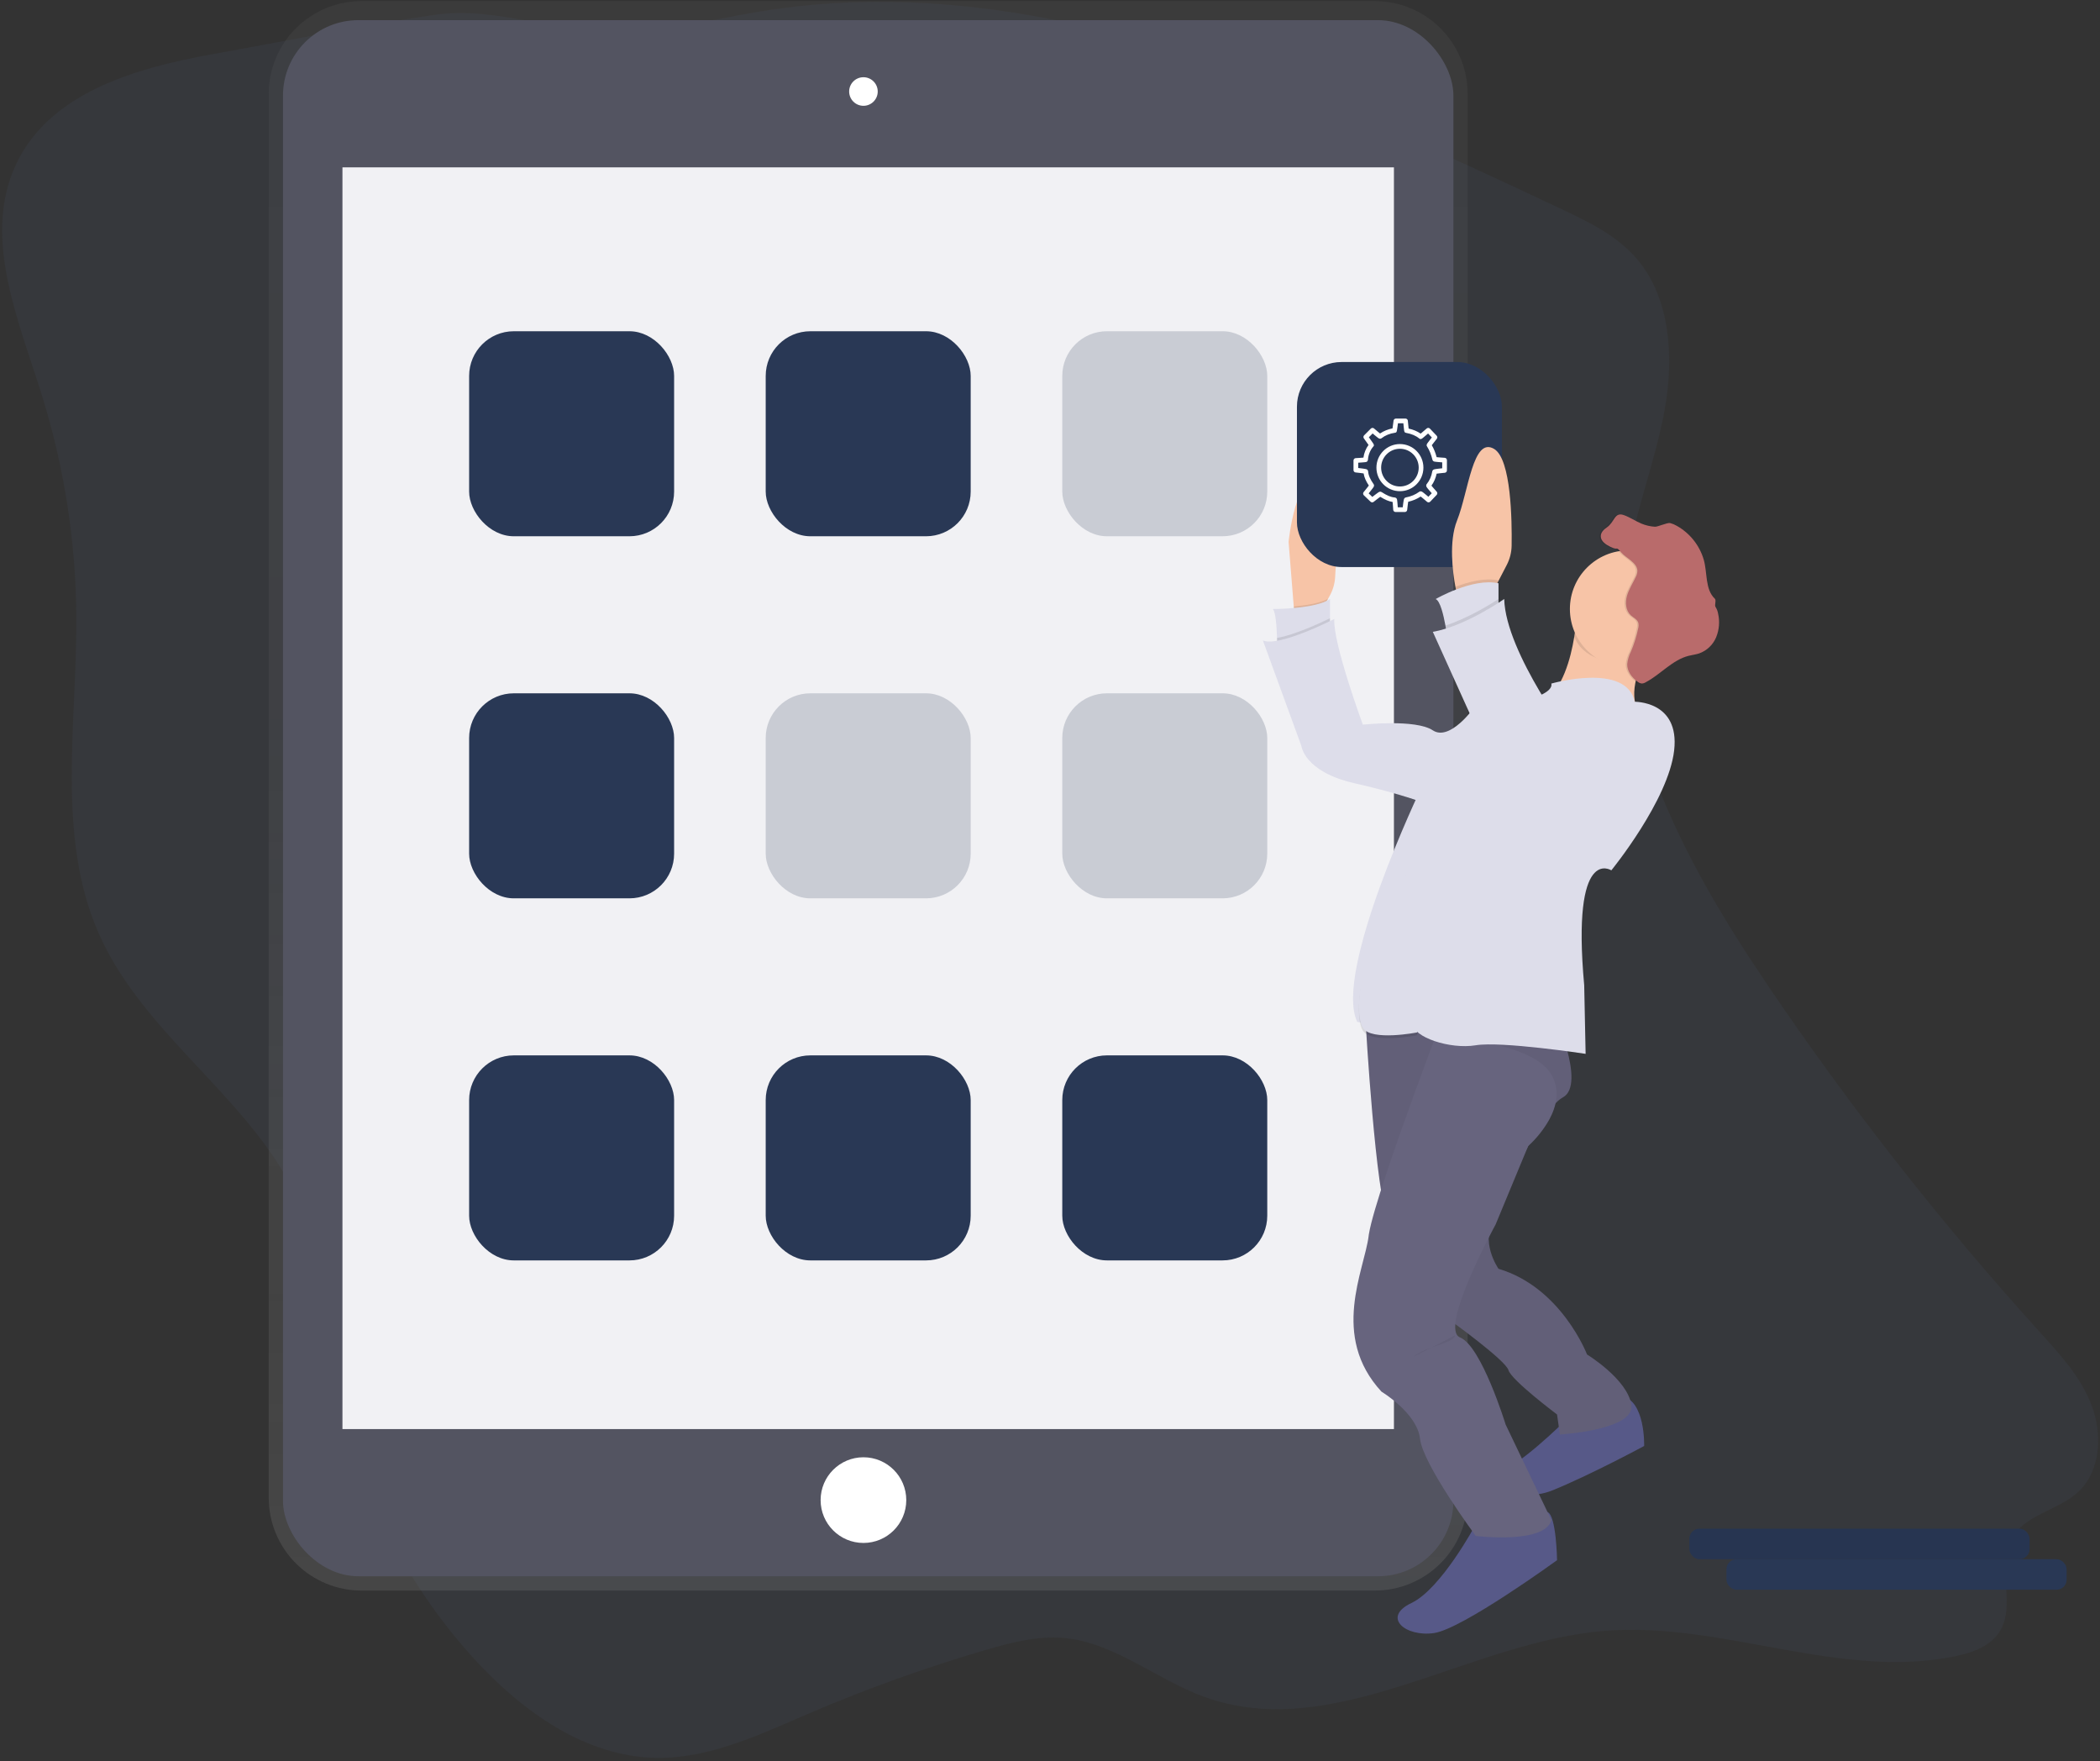 <?xml version="1.0" encoding="UTF-8"?>
<svg width="557px" height="467px" viewBox="0 0 557 467" version="1.1" xmlns="http://www.w3.org/2000/svg" xmlns:xlink="http://www.w3.org/1999/xlink">
    <rect x="0" y="0" width="557" height="467" fill="#333333" stroke="none"/>
    <!-- Generator: Sketch 51.3 (57544) - http://www.bohemiancoding.com/sketch -->
    <title>illustration-signup</title>
    <desc>Created with Sketch.</desc>
    <defs>
        <linearGradient x1="49.999%" y1="99.999%" x2="49.999%" y2="5.94155337e-06%" id="linearGradient-1">
            <stop stop-color="#808080" stop-opacity="0.25" offset="0%"></stop>
            <stop stop-color="#808080" stop-opacity="0.12" offset="54%"></stop>
            <stop stop-color="#808080" stop-opacity="0.1" offset="100%"></stop>
        </linearGradient>
    </defs>
    <g id="Page-1" stroke="none" stroke-width="1" fill="none" fill-rule="evenodd">
        <g id="illustration-signup" fill-rule="nonzero">
            <path d="M56.915,14.261 C36.011,18.003 12.008,24.672 3.551,45.177 C-4.176,63.923 4.893,85.04 10.995,104.44 C17.009,123.592 20.128,143.536 20.25,163.61 C20.406,191.848 14.905,221.624 26.08,247.282 C38.689,276.231 69.894,292.975 80.832,322.647 C85.418,335.089 85.973,348.704 88.16,361.851 C93.007,390.985 106.246,418.5 125.681,439.814 C138.602,453.985 155.428,465.877 174.064,466.16 C188.2,466.38 201.55,459.965 214.645,454.349 C229.922,447.799 245.581,442.179 261.536,437.518 C268.257,435.557 275.18,433.752 282.132,434.365 C295.528,435.522 306.703,445.355 319.416,449.982 C353.871,462.476 389.489,435.325 425.842,432.462 C457.006,430.004 488.309,445.673 518.93,439.131 C523.441,438.165 528.265,436.413 530.631,432.248 C534.546,425.348 529.688,415.799 533.17,408.644 C536.652,401.489 546.051,400.749 551.569,395.306 C557.185,389.765 557.642,380.198 554.779,372.673 C551.916,365.148 546.392,359.156 541.082,353.297 C514.801,324.274 490.604,293.43 468.672,260.995 C446.3,227.917 425.362,189.008 431.655,148.919 C433.83,135.124 439.174,122.069 441.597,108.321 C444.021,94.572 443.026,79.002 434.136,68.625 C428.826,62.425 421.377,58.844 414.147,55.432 C346.717,23.602 274.469,-8.99 201.463,3.058 C189.577,5.018 177.812,8.165 165.787,8.593 C148.383,9.218 132.003,1.438 115.003,3.966 C95.702,6.817 76.199,10.808 56.915,14.261 Z" id="Shape" fill="#50658E" opacity="0.1"></path>
            <path d="M88.16,54.321 C87.153,57.346 78.749,64.304 78.749,64.304 C78.749,64.304 76.193,53.702 77.199,50.672 C78.207,47.637 81.484,45.994 84.519,47.002 C87.554,48.009 89.197,51.287 88.189,54.321 L88.16,54.321 Z" id="Shape" fill="#293855"></path>
            <path d="M100.37,74.328 C99.89,77.48 92.781,85.757 92.781,85.757 C92.781,85.757 88.466,75.739 88.946,72.587 C89.164,70.465 90.533,68.635 92.507,67.826 C94.481,67.017 96.74,67.36 98.384,68.719 C100.029,70.078 100.792,72.231 100.37,74.322 L100.37,74.328 Z" id="Shape" fill="#293855"></path>
            <path d="M87.697,98.812 C90.855,98.349 99.173,91.293 99.173,91.293 C99.173,91.293 89.178,86.92 86.026,87.383 C83.911,87.601 82.086,88.961 81.274,90.925 C80.461,92.889 80.792,95.141 82.134,96.789 C83.477,98.437 85.615,99.216 87.703,98.818 L87.697,98.812 Z" id="Shape" fill="#293855"></path>
            <path d="M364.63,0.293 L95.922,0.293 C89.393,0.284 83.128,2.868 78.505,7.478 C73.882,12.088 71.28,18.346 71.271,24.875 L71.271,397.203 C71.278,403.733 73.88,409.992 78.503,414.603 C83.126,419.215 89.392,421.8 95.922,421.791 L364.63,421.791 C371.158,421.8 377.423,419.215 382.047,414.605 C386.67,409.995 389.272,403.738 389.281,397.209 L389.281,24.869 C389.259,11.276 378.223,0.274 364.63,0.293 Z" id="Shape" fill="url(#linearGradient-1)"></path>
            <rect id="Rectangle-path" fill="#535461" x="75.059" y="5.342" width="310.439" height="412.654" rx="20"></rect>
            <rect id="Rectangle-path" fill="#F1F1F4" x="90.832" y="44.379" width="278.893" height="334.588"></rect>
            <circle id="Oval" fill="#FFFFFF" cx="229.018" cy="24.268" r="3.789"></circle>
            <circle id="Oval" fill="#FFFFFF" cx="229.018" cy="397.805" r="11.36"></circle>
            <rect id="Rectangle-path" fill="#293855" x="124.431" y="87.84" width="54.37" height="54.37" rx="11.85"></rect>
            <rect id="Rectangle-path" fill="#293855" opacity="0.2" transform="translate(308.941, 115.024) rotate(-180) translate(-308.941, -115.024) " x="281.756" y="87.84" width="54.37" height="54.37" rx="11.85"></rect>
            <rect id="Rectangle-path" fill="#293855" x="203.094" y="87.84" width="54.37" height="54.37" rx="11.85"></rect>
            <rect id="Rectangle-path" fill="#293855" x="124.431" y="183.854" width="54.37" height="54.37" rx="11.85"></rect>
            <rect id="Rectangle-path" fill="#293855" opacity="0.2" transform="translate(308.941, 211.039) rotate(-180) translate(-308.941, -211.039) " x="281.756" y="183.854" width="54.37" height="54.37" rx="11.85"></rect>
            <rect id="Rectangle-path" fill="#293855" opacity="0.2" x="203.094" y="183.854" width="54.37" height="54.37" rx="11.85"></rect>
            <rect id="Rectangle-path" fill="#293855" x="124.431" y="279.869" width="54.37" height="54.37" rx="11.85"></rect>
            <rect id="Rectangle-path" fill="#293855" transform="translate(308.941, 307.053) rotate(-180) translate(-308.941, -307.053) " x="281.756" y="279.869" width="54.37" height="54.37" rx="11.85"></rect>
            <rect id="Rectangle-path" fill="#293855" x="203.094" y="279.869" width="54.37" height="54.37" rx="11.85"></rect>
            <path d="M377.007,208.841 C377.007,208.841 353.562,257.743 360,271 C360,271 367.461,272.242 369,273 C370.539,273.758 385.741,200.888 385.741,200.888 L377.007,208.841 Z" id="Shape" fill="#DDDDEA"></path>
            <path d="M391.398,404.277 C391.398,404.277 382.306,421.322 374.353,425.099 C366.4,428.876 372.837,434.192 380.414,433.052 C387.991,431.913 412.99,413.734 412.99,413.734 C412.99,413.734 412.816,401.836 410.439,400.968 C408.062,400.101 391.398,404.277 391.398,404.277 Z" id="Shape" fill="#575988"></path>
            <path d="M415.263,376.629 C415.263,376.629 402.388,389.505 396.702,390.644 C391.016,391.783 401.624,399.355 411.85,395.19 C422.076,391.026 436.091,383.449 436.091,383.449 C436.091,383.449 436.467,371.302 430.029,370.192 C423.592,369.081 415.263,376.629 415.263,376.629 Z" id="Shape" fill="#575988"></path>
            <path d="M362.235,271.331 C362.235,271.331 364.884,317.54 368.297,323.966 C371.709,330.392 384.584,350.098 384.584,350.098 C384.584,350.098 399.357,360.706 400.115,363.355 C400.872,366.004 412.99,375.097 412.99,375.097 L413.747,380.401 C413.747,380.401 433.824,379.244 432.684,372.447 C431.545,365.651 420.943,359.191 420.943,359.191 C420.943,359.191 414.123,341.387 397.46,336.465 C397.46,336.465 392.156,328.888 396.702,322.832 C396.702,322.832 408.068,294.427 414.505,291.02 C420.943,287.613 411.85,267.936 411.85,267.936 L362.235,271.331 Z" id="Shape" fill="#67647E"></path>
            <path d="M362.235,271.331 C362.235,271.331 364.884,317.54 368.297,323.966 C371.709,330.392 384.584,350.098 384.584,350.098 C384.584,350.098 399.357,360.706 400.115,363.355 C400.872,366.004 412.99,375.097 412.99,375.097 L413.747,380.401 C413.747,380.401 433.824,379.244 432.684,372.447 C431.545,365.651 420.943,359.191 420.943,359.191 C420.943,359.191 414.123,341.387 397.46,336.465 C397.46,336.465 392.156,328.888 396.702,322.832 C396.702,322.832 408.068,294.427 414.505,291.02 C420.943,287.613 411.85,267.936 411.85,267.936 L362.235,271.331 Z" id="Shape" fill="#000000" opacity="0.05"></path>
            <path d="M399.351,377.763 L411.497,403.137 C409.606,409.575 391.421,407.302 391.421,407.302 C391.421,407.302 377.407,388.365 376.649,381.546 C375.891,374.726 366.423,369.047 366.423,369.047 C352.79,354.274 361.876,336.853 363.016,327.76 C363.016,327.587 363.068,327.396 363.097,327.182 C364.103,321.086 370.234,303.548 375,290.413 C378.216,281.563 380.813,274.715 380.813,274.715 C380.813,274.715 406.188,275.872 411.469,284.941 C413.898,289.106 412.81,293.438 410.919,296.908 C409.439,299.531 407.549,301.9 405.32,303.924 L396.696,324.712 C396.696,324.712 381.554,352.383 387.257,354.662 C392.96,356.941 399.351,377.763 399.351,377.763 Z" id="Shape" fill="#67647E"></path>
            <path d="M354.12,153.182 C354,154.875 353.511,156.522 352.686,158.005 L352.252,158.786 L350.118,162.633 L343.298,162.633 L343.154,160.84 L341.783,143.696 C341.783,143.696 343.674,124.759 350.118,127.408 C355.283,129.537 354.594,146.553 354.12,153.182 Z" id="Shape" fill="#F7C4A7"></path>
            <path d="M352.252,158.78 L350.118,162.627 L343.298,162.627 L343.154,160.834 C346.329,160.556 350.106,159.978 352.252,158.78 Z" id="Shape" fill="#000000" opacity="0.1"></path>
            <path d="M352.767,158.844 L352.767,167.555 L338.752,171.343 C338.752,171.343 338.752,170.435 338.712,169.174 C338.631,166.514 338.382,162.268 337.613,161.499 C337.618,161.51 348.978,161.51 352.767,158.844 Z" id="Shape" fill="#DDDDEA"></path>
            <path d="M352.767,163.951 L352.767,167.555 L338.752,171.343 C338.752,171.343 338.752,170.435 338.712,169.174 C343.379,168.359 350.118,165.241 352.767,163.951 Z" id="Shape" fill="#000000" opacity="0.1"></path>
            <path d="M434.506,178.325 C431.742,186.307 435.333,189.893 435.333,189.893 C435.333,189.893 401.242,192.166 409.577,186.104 C414.442,182.564 416.599,174.756 417.548,168.879 C417.951,166.441 418.2,163.98 418.294,161.51 C418.294,161.51 445.536,161.111 439.885,168.706 C437.615,171.621 435.801,174.864 434.506,178.325 Z" id="Shape" fill="#F7C4A7"></path>
            <path d="M439.891,168.688 C437.115,172.425 436.207,172.974 435.264,175.67 C434.412,175.814 433.549,175.886 432.684,175.884 C426.189,175.884 419.867,174.548 417.548,168.885 C417.951,166.445 418.2,163.982 418.294,161.51 C418.294,161.51 445.531,161.094 439.891,168.688 Z" id="Shape" fill="#000000" opacity="0.1"></path>
            <circle id="Oval" fill="#F7C4A7" cx="431.927" cy="161.493" r="15.53"></circle>
            <path d="M353.9,164.142 C353.9,164.142 339.128,171.719 334.963,169.822 L345.19,197.851 C345.19,197.851 345.947,204.671 359.204,207.684 C372.461,210.698 378.899,213.364 378.899,213.364 L403.516,184.201 L391.016,187.608 C391.016,187.608 384.579,196.7 380.027,193.67 C375.475,190.639 361.477,192.166 361.477,192.166 C361.477,192.166 353.524,170.586 353.9,164.142 Z" id="Shape" fill="#DDDDEA"></path>
            <path d="M411.474,182.026 C411.474,182.026 431.499,176.3 433.604,186.937 C433.604,186.937 424.35,182.425 411.093,190.407 C410.098,190.986 409.126,191.639 408.201,192.305 C396.534,200.477 388.385,213.127 385.111,227.494 L376.649,264.57 L375.891,274.536 C375.891,274.536 363.745,276.93 361.501,273.339 C359.256,269.747 360.743,257.785 364.15,253.8 C367.556,249.815 372.843,232.654 372.843,232.654 L376.157,222.705 C378.932,214.338 383.341,206.605 389.131,199.957 L389.929,198.991 C394.918,193.004 401.244,188.272 408.397,185.179 C410.335,184.34 411.74,183.282 411.474,182.026 Z" id="Shape" fill="#000000" opacity="0.1"></path>
            <path d="M411.474,181.269 C411.474,181.269 431.499,175.543 433.604,186.179 C433.604,186.179 424.35,181.668 411.093,189.65 C410.098,190.228 409.126,190.882 408.201,191.547 C396.534,199.72 388.385,212.369 385.111,226.737 L376.649,263.812 L375.891,273.778 C375.891,273.778 363.745,276.173 361.501,272.581 C359.256,268.989 360.743,257.028 364.15,253.042 C367.556,249.057 372.86,231.908 372.86,231.908 L376.175,221.959 C378.949,213.592 383.359,205.859 389.148,199.211 L389.946,198.245 C394.935,192.257 401.261,187.526 408.415,184.433 C410.335,183.582 411.74,182.524 411.474,181.269 Z" id="Shape" fill="#DDDDEA"></path>
            <path d="M426.756,145.009 C425.558,144.43 424.205,143.534 424.205,142.198 C424.205,141.22 424.974,140.41 425.784,139.884 C427.947,138.409 427.779,135.743 430.267,136.576 C431.932,137.154 433.384,138.189 435.004,138.86 C436.138,139.329 437.342,139.607 438.567,139.682 C439.342,139.682 440.115,139.743 440.88,139.867 C441.489,140.026 442.073,140.27 442.615,140.59 C446.068,142.522 448.633,145.723 449.764,149.514 C450.794,153.031 450.69,157.196 453.339,159.723 C453.818,160.111 454.26,160.543 454.658,161.013 C454.997,161.539 455.224,162.13 455.323,162.748 C455.8,164.848 455.618,167.043 454.802,169.035 C453.964,171.032 452.325,172.583 450.285,173.31 C449.389,173.605 448.446,173.703 447.532,173.935 C443.182,175.034 440.099,178.851 436.132,180.956 C435.815,181.155 435.452,181.268 435.079,181.286 C434.67,181.24 434.284,181.075 433.968,180.812 C432.436,179.719 431.175,178.018 431.215,176.132 C431.339,174.955 431.682,173.811 432.227,172.76 C433.058,170.793 433.693,168.749 434.125,166.658 C434.262,166.178 434.276,165.671 434.165,165.183 C433.876,164.264 432.858,163.836 432.152,163.182 C430.81,161.939 430.648,159.822 431.146,158.057 C431.643,156.293 432.684,154.737 433.459,153.077 C433.726,152.579 433.882,152.028 433.916,151.464 C433.916,149.248 430.92,148.045 429.659,146.582 C428.017,144.581 429.098,146.166 426.756,145.009 Z" id="Shape" fill="#000000" opacity="0.1"></path>
            <path d="M427.137,145.009 C425.94,144.43 424.587,143.534 424.587,142.198 C424.587,141.22 425.356,140.41 426.166,139.884 C428.329,138.409 428.161,135.743 430.648,136.576 C432.314,137.154 433.766,138.189 435.385,138.86 C436.519,139.329 437.723,139.607 438.948,139.682 C439.729,139.728 442.257,138.525 442.997,138.71 C443.606,138.869 444.19,139.113 444.732,139.433 C448.185,141.365 450.75,144.566 451.881,148.358 C452.911,151.874 452.194,156.27 454.843,158.769 C455.288,159.197 454.681,160.504 455.04,160.984 C455.379,161.51 455.605,162.101 455.705,162.719 C456.182,164.819 456,167.014 455.184,169.007 C454.346,171.003 452.706,172.554 450.667,173.281 C449.77,173.576 448.827,173.674 447.914,173.906 C443.564,175.005 440.481,178.822 436.513,180.927 C436.197,181.126 435.834,181.24 435.461,181.257 C435.052,181.212 434.666,181.047 434.35,180.783 C432.817,179.69 431.556,177.989 431.597,176.104 C431.72,174.926 432.064,173.782 432.609,172.731 C433.439,170.764 434.075,168.72 434.506,166.629 C434.643,166.149 434.657,165.642 434.547,165.154 C434.258,164.235 433.24,163.807 432.534,163.153 C431.192,161.91 431.03,159.793 431.528,158.029 C432.025,156.264 433.066,154.709 433.841,153.048 C434.108,152.55 434.264,151.999 434.298,151.435 C434.298,149.219 431.302,148.016 430.041,146.553 C428.398,144.581 429.48,146.166 427.137,145.009 Z" id="Shape" fill="#B96B6B"></path>
            <path d="M444.05,198.991 C442.534,212.248 427.386,230.803 427.386,230.803 C427.386,230.803 416.778,223.793 420.191,261.284 L420.567,279.464 C420.567,279.464 398.217,276.057 391.404,277.19 C384.59,278.324 374.74,275 374.74,271.511 C374.74,268.021 370.946,223.978 387.257,210.356 C389.258,207.255 391.437,204.271 393.781,201.42 C398.154,196.128 404.1,190.164 409.664,188.695 C410.38,188.502 411.115,188.39 411.856,188.36 C411.856,188.36 428.902,178.891 433.448,186.087 C433.442,186.116 445.56,185.734 444.05,198.991 Z" id="Shape" fill="#DDDDEA"></path>
            <path d="M385.909,354.118 C385.909,354.118 386.285,355.275 381.363,356.767 C376.441,358.259 374.925,359.798 374.925,359.798" id="Shape" fill="#000000" opacity="0.05"></path>
            <rect id="Rectangle-path" fill="#293855" transform="translate(371.185, 123.185) rotate(-180) translate(-371.185, -123.185) " x="344" y="96" width="54.37" height="54.37" rx="11.85"></rect>
            <g id="Symbol" transform="translate(359, 111)" fill="#FFFFFF">
                <path d="M20.768,7.066 C20.895,6.895 21.07,6.666 21.282,6.393 C21.482,6.136 21.666,5.902 21.85,5.67 C21.914,5.588 21.974,5.513 22.027,5.445 C22.059,5.405 22.082,5.376 22.094,5.361 C22.288,5.117 22.273,4.767 22.058,4.542 L20.274,2.666 C20.044,2.424 19.665,2.406 19.413,2.625 C19.398,2.638 19.398,2.638 19.33,2.697 C19.264,2.754 19.19,2.818 19.11,2.887 C18.883,3.083 18.654,3.28 18.439,3.463 C18.175,3.689 17.971,3.86 17.812,3.992 C16.925,3.364 15.854,2.926 14.626,2.654 C14.606,2.484 14.582,2.27 14.556,2.019 C14.55,1.96 14.544,1.9 14.538,1.838 C14.509,1.56 14.48,1.262 14.451,0.963 C14.441,0.859 14.431,0.762 14.423,0.675 C14.414,0.585 14.414,0.585 14.413,0.566 C14.382,0.245 14.113,0 13.791,0 L11.243,0 C10.929,0 10.663,0.233 10.623,0.545 C10.621,0.564 10.621,0.564 10.609,0.652 C10.598,0.738 10.586,0.834 10.572,0.938 C10.534,1.232 10.494,1.527 10.457,1.802 C10.45,1.855 10.45,1.855 10.443,1.908 C10.405,2.185 10.372,2.421 10.345,2.605 C9.131,2.837 8.003,3.294 7.041,3.954 C6.885,3.831 6.684,3.668 6.45,3.473 C6.184,3.251 5.962,3.063 5.742,2.875 C5.665,2.809 5.593,2.748 5.53,2.693 C5.492,2.66 5.464,2.637 5.45,2.624 C5.202,2.41 4.831,2.424 4.599,2.656 L2.815,4.446 C2.6,4.663 2.572,5.003 2.751,5.251 C2.762,5.267 2.762,5.267 2.815,5.341 C2.866,5.412 2.923,5.491 2.984,5.577 C3.16,5.822 3.335,6.067 3.498,6.298 C3.705,6.59 3.866,6.819 3.987,6.994 C3.287,7.928 2.791,9.146 2.636,10.35 C2.602,10.353 2.567,10.356 2.529,10.359 C2.345,10.375 2.125,10.391 1.877,10.408 C1.596,10.427 1.294,10.446 0.992,10.463 C0.887,10.47 0.789,10.475 0.701,10.48 C0.648,10.483 0.61,10.485 0.591,10.486 C0.259,10.504 0,10.778 0,11.11 L0,13.667 C0,13.987 0.242,14.255 0.56,14.288 C0.58,14.29 0.618,14.294 0.671,14.3 C0.76,14.309 0.86,14.32 0.967,14.332 C1.273,14.366 1.579,14.402 1.864,14.437 C2.026,14.457 2.178,14.477 2.315,14.496 C2.456,14.515 2.581,14.533 2.687,14.55 C2.851,15.61 3.314,16.62 4.071,17.757 C3.942,17.93 3.764,18.159 3.549,18.429 C3.33,18.706 3.138,18.944 2.946,19.181 C2.879,19.264 2.816,19.34 2.76,19.409 C2.727,19.45 2.703,19.479 2.69,19.494 C2.483,19.747 2.505,20.116 2.741,20.341 L4.525,22.046 C4.75,22.262 5.1,22.278 5.344,22.084 C5.36,22.072 5.389,22.049 5.429,22.017 C5.498,21.963 5.574,21.903 5.656,21.839 C5.892,21.654 6.129,21.47 6.354,21.298 C6.69,21.041 6.924,20.866 7.098,20.743 C8.354,21.515 9.327,21.951 10.375,22.115 C10.379,22.151 10.383,22.189 10.387,22.229 C10.405,22.417 10.424,22.643 10.444,22.899 C10.466,23.181 10.488,23.484 10.508,23.788 C10.515,23.894 10.522,23.992 10.528,24.081 C10.531,24.134 10.533,24.171 10.535,24.191 C10.555,24.52 10.828,24.777 11.158,24.777 L13.621,24.777 C13.941,24.777 14.209,24.535 14.242,24.216 C14.244,24.197 14.248,24.159 14.254,24.105 C14.263,24.016 14.274,23.917 14.286,23.81 C14.319,23.505 14.355,23.2 14.39,22.916 C14.413,22.732 14.435,22.562 14.456,22.411 C14.475,22.277 14.493,22.158 14.509,22.059 C15.722,21.787 16.843,21.32 17.82,20.669 C17.986,20.796 18.202,20.971 18.455,21.182 C18.488,21.208 18.488,21.208 18.52,21.235 C18.738,21.417 18.968,21.612 19.196,21.807 C19.276,21.875 19.35,21.939 19.416,21.996 C19.455,22.03 19.483,22.054 19.498,22.067 C19.75,22.286 20.13,22.267 20.36,22.025 L22.059,20.235 C22.284,19.998 22.288,19.627 22.068,19.385 C22.055,19.371 22.03,19.344 21.996,19.306 C21.938,19.242 21.874,19.171 21.805,19.094 C21.608,18.873 21.41,18.65 21.226,18.439 C21.197,18.405 21.197,18.405 21.167,18.371 C20.967,18.14 20.798,17.941 20.672,17.784 C21.34,16.856 21.799,15.806 22.051,14.61 C22.121,14.6 22.201,14.589 22.289,14.577 C22.465,14.554 22.671,14.529 22.901,14.504 C23.187,14.473 23.494,14.441 23.801,14.412 C23.909,14.402 24.008,14.393 24.098,14.384 C24.151,14.379 24.189,14.376 24.209,14.374 C24.532,14.346 24.779,14.076 24.779,13.752 L24.779,11.025 C24.779,10.696 24.524,10.423 24.195,10.402 C24.176,10.4 24.138,10.398 24.084,10.394 C23.996,10.388 23.897,10.381 23.791,10.374 C23.487,10.352 23.183,10.33 22.9,10.307 C22.678,10.289 22.479,10.271 22.307,10.255 C22.212,10.246 22.126,10.237 22.05,10.229 C21.729,9.017 21.334,8.045 20.768,7.066 Z M19.454,21.165 L20.316,21.124 C20.301,21.11 20.272,21.085 20.231,21.05 C20.164,20.992 20.089,20.928 20.008,20.859 C19.96,20.817 19.912,20.776 19.863,20.735 L19.454,21.165 Z M5.484,3.537 L4.633,3.568 C4.648,3.581 4.676,3.605 4.715,3.639 C4.78,3.695 4.852,3.757 4.93,3.824 C4.978,3.865 5.027,3.906 5.075,3.947 L5.484,3.537 Z M22.765,13.263 C22.527,13.289 22.312,13.315 22.126,13.339 C21.906,13.368 21.728,13.395 21.595,13.421 C21.51,13.438 21.44,13.454 21.379,13.474 C21.326,13.49 21.278,13.509 21.228,13.537 C21.179,13.564 21.132,13.596 21.085,13.641 C20.993,13.729 20.922,13.844 20.896,13.996 C20.675,15.318 20.186,16.42 19.421,17.367 C19.287,17.534 19.262,17.708 19.289,17.873 C19.3,17.94 19.318,17.995 19.342,18.049 C19.367,18.104 19.396,18.155 19.433,18.211 C19.483,18.288 19.551,18.38 19.639,18.491 C19.783,18.673 19.982,18.91 20.224,19.189 C20.254,19.224 20.254,19.224 20.285,19.259 C20.436,19.433 20.595,19.613 20.756,19.794 L19.863,20.735 C19.679,20.578 19.495,20.423 19.319,20.276 C19.286,20.248 19.286,20.248 19.253,20.221 C18.965,19.982 18.722,19.786 18.536,19.644 C18.422,19.558 18.329,19.491 18.253,19.442 C18.199,19.407 18.15,19.379 18.098,19.356 C18.048,19.333 17.997,19.316 17.936,19.304 C17.775,19.273 17.607,19.288 17.433,19.416 C16.432,20.156 15.224,20.663 13.889,20.911 C13.73,20.941 13.616,21.018 13.529,21.115 C13.488,21.162 13.458,21.208 13.433,21.256 C13.407,21.305 13.389,21.353 13.373,21.406 C13.352,21.471 13.334,21.547 13.316,21.641 C13.286,21.79 13.254,21.991 13.22,22.238 C13.198,22.396 13.175,22.571 13.151,22.762 C13.12,23.007 13.09,23.267 13.061,23.528 L11.742,23.528 C11.725,23.28 11.707,23.034 11.689,22.802 C11.668,22.539 11.648,22.305 11.629,22.108 C11.61,21.91 11.592,21.751 11.574,21.633 C11.563,21.559 11.552,21.497 11.539,21.444 C11.526,21.396 11.513,21.352 11.491,21.304 C11.464,21.247 11.464,21.247 11.396,21.152 C11.281,21.022 11.281,21.022 10.957,20.925 C9.879,20.845 8.898,20.41 7.44,19.484 C7.259,19.369 7.105,19.366 6.95,19.402 C6.898,19.415 6.854,19.431 6.811,19.45 C6.764,19.471 6.719,19.497 6.667,19.528 C6.593,19.574 6.5,19.637 6.386,19.717 C6.196,19.852 5.948,20.037 5.653,20.262 C5.624,20.284 5.624,20.284 5.594,20.307 C5.401,20.455 5.199,20.612 4.996,20.77 L4.021,19.837 C4.18,19.641 4.337,19.445 4.486,19.258 C4.507,19.232 4.507,19.232 4.528,19.205 C4.761,18.911 4.954,18.662 5.094,18.474 C5.178,18.361 5.243,18.269 5.29,18.196 C5.322,18.147 5.348,18.103 5.37,18.059 C5.391,18.017 5.408,17.975 5.422,17.924 C5.469,17.753 5.471,17.587 5.331,17.388 C4.434,16.108 3.958,15.07 3.88,14.001 C3.865,13.807 3.778,13.67 3.664,13.569 C3.613,13.525 3.565,13.495 3.514,13.47 C3.464,13.446 3.417,13.428 3.363,13.413 C3.297,13.394 3.218,13.376 3.12,13.357 C2.962,13.328 2.748,13.295 2.484,13.259 C2.341,13.239 2.185,13.219 2.018,13.198 C1.772,13.167 1.511,13.137 1.249,13.107 L1.249,11.699 C1.492,11.684 1.733,11.669 1.962,11.653 C2.216,11.636 2.442,11.619 2.633,11.603 C2.834,11.587 2.995,11.571 3.113,11.556 C3.186,11.546 3.246,11.537 3.297,11.526 C3.342,11.517 3.382,11.506 3.427,11.488 C3.481,11.467 3.481,11.467 3.577,11.408 C3.72,11.302 3.72,11.302 3.838,10.926 C3.894,9.679 4.446,8.328 5.224,7.449 C5.478,7.162 5.455,7.065 5.326,6.775 C5.314,6.746 5.301,6.723 5.287,6.697 C5.271,6.668 5.25,6.636 5.225,6.597 C5.184,6.533 5.126,6.447 5.051,6.338 C4.922,6.151 4.746,5.9 4.534,5.6 C4.375,5.376 4.225,5.165 4.073,4.953 L5.075,3.947 C5.251,4.097 5.426,4.245 5.594,4.385 C5.623,4.409 5.623,4.409 5.652,4.433 C5.928,4.664 6.162,4.853 6.341,4.991 C6.449,5.074 6.537,5.139 6.609,5.186 C6.66,5.22 6.706,5.247 6.754,5.27 C6.801,5.292 6.849,5.311 6.907,5.324 C7.078,5.362 7.255,5.352 7.441,5.207 C8.412,4.453 9.635,3.957 10.971,3.766 C11.332,3.714 11.377,3.633 11.477,3.346 C11.486,3.318 11.493,3.293 11.5,3.266 C11.507,3.236 11.513,3.202 11.521,3.16 C11.533,3.093 11.548,3.002 11.565,2.885 C11.596,2.683 11.634,2.409 11.68,2.077 C11.687,2.024 11.687,2.024 11.694,1.97 C11.726,1.739 11.758,1.495 11.791,1.249 L13.224,1.249 C13.248,1.493 13.272,1.736 13.296,1.965 C13.302,2.028 13.308,2.089 13.314,2.148 C13.348,2.466 13.376,2.728 13.4,2.92 C13.413,3.031 13.425,3.119 13.435,3.184 C13.442,3.226 13.448,3.261 13.456,3.293 C13.463,3.324 13.47,3.352 13.482,3.385 C13.568,3.622 13.636,3.734 13.962,3.793 C15.374,4.054 16.541,4.534 17.413,5.26 C17.697,5.495 17.846,5.46 18.094,5.339 C18.128,5.323 18.155,5.306 18.184,5.287 C18.214,5.267 18.247,5.243 18.287,5.213 C18.348,5.166 18.43,5.101 18.533,5.016 C18.708,4.872 18.943,4.675 19.222,4.436 C19.42,4.267 19.6,4.114 19.78,3.958 L20.78,5.009 C20.625,5.206 20.471,5.403 20.325,5.59 C20.073,5.914 19.889,6.155 19.754,6.337 C19.675,6.444 19.613,6.531 19.568,6.597 C19.539,6.641 19.516,6.678 19.496,6.714 C19.477,6.748 19.461,6.78 19.447,6.82 C19.379,7.003 19.359,7.148 19.499,7.376 C20.172,8.466 20.592,9.495 20.938,10.92 C20.982,11.102 21.079,11.213 21.197,11.294 C21.281,11.344 21.281,11.344 21.332,11.365 C21.376,11.382 21.417,11.393 21.462,11.404 C21.517,11.416 21.583,11.428 21.663,11.439 C21.793,11.457 21.969,11.477 22.188,11.498 C22.367,11.515 22.572,11.533 22.799,11.551 C23.033,11.57 23.28,11.589 23.53,11.607 L23.53,13.184 C23.269,13.209 23.01,13.236 22.765,13.263 Z" id="Stroke-1"></path>
                <path d="M12.312,6.757 C8.87,6.757 6.081,9.555 6.081,13.006 C6.081,16.457 8.87,19.256 12.312,19.256 C15.753,19.256 18.542,16.457 18.542,13.006 C18.542,9.555 15.753,6.757 12.312,6.757 Z M12.312,8.005 C15.063,8.005 17.294,10.244 17.294,13.006 C17.294,15.769 15.063,18.007 12.312,18.007 C9.561,18.007 7.33,15.769 7.33,13.006 C7.33,10.244 9.561,8.005 12.312,8.005 Z" id="Stroke-3"></path>
            </g>
            <path d="M400.942,144.691 C400.916,146.48 400.472,148.239 399.646,149.827 L397.46,154.038 L395.944,156.93 L386.476,157.687 C386.476,157.687 386.279,156.906 386.036,155.617 C385.331,151.828 384.214,143.644 386.476,137.993 C389.507,130.416 390.64,115.643 396.309,119.056 C400.832,121.774 401.046,138.079 400.942,144.691 Z" id="Shape" fill="#F7C4A7"></path>
            <path d="M397.46,153.916 L397.46,154.032 L395.944,156.924 L386.476,157.681 C386.476,157.681 386.279,156.901 386.036,155.611 C389.426,154.321 393.868,153.118 397.46,153.916 Z" id="Shape" fill="#000000" opacity="0.1"></path>
            <path d="M397.46,154.674 L397.46,161.51 L383.827,168.706 C383.827,168.706 383.671,167.474 383.381,165.877 C382.884,163.142 381.993,159.336 380.796,158.861 C380.796,158.844 390.64,153.158 397.46,154.674 Z" id="Shape" fill="#DDDDEA"></path>
            <path d="M397.46,158.85 L397.46,161.51 L383.827,168.706 C383.827,168.706 383.671,167.474 383.381,165.877 C389.258,163.974 395.071,160.406 397.46,158.85 Z" id="Shape" fill="#000000" opacity="0.1"></path>
            <path d="M398.975,158.844 C398.975,158.844 388.749,166.039 380.038,167.555 L397.841,206.944 C397.841,206.944 398.495,215.417 422.47,217.853 C426.919,218.309 431.358,216.887 434.714,213.931 C439.11,210.05 443.726,203.832 440.637,196.336 C435.333,183.461 417.53,197.094 417.53,197.094 C417.53,197.094 399.351,173.235 398.975,158.844 Z" id="Shape" fill="#DDDDEA"></path>
            <rect id="Rectangle-path" fill="#293855" x="457.92" y="413.473" width="90.231" height="8.098" rx="2.67"></rect>
            <rect id="Rectangle-path" fill="#293855" x="448.087" y="405.376" width="90.231" height="8.098" rx="2.67"></rect>
            <rect id="Rectangle-path" fill="#000000" opacity="0.05" x="448.087" y="405.376" width="90.231" height="8.098" rx="2.67"></rect>
        </g>
    </g>
</svg>